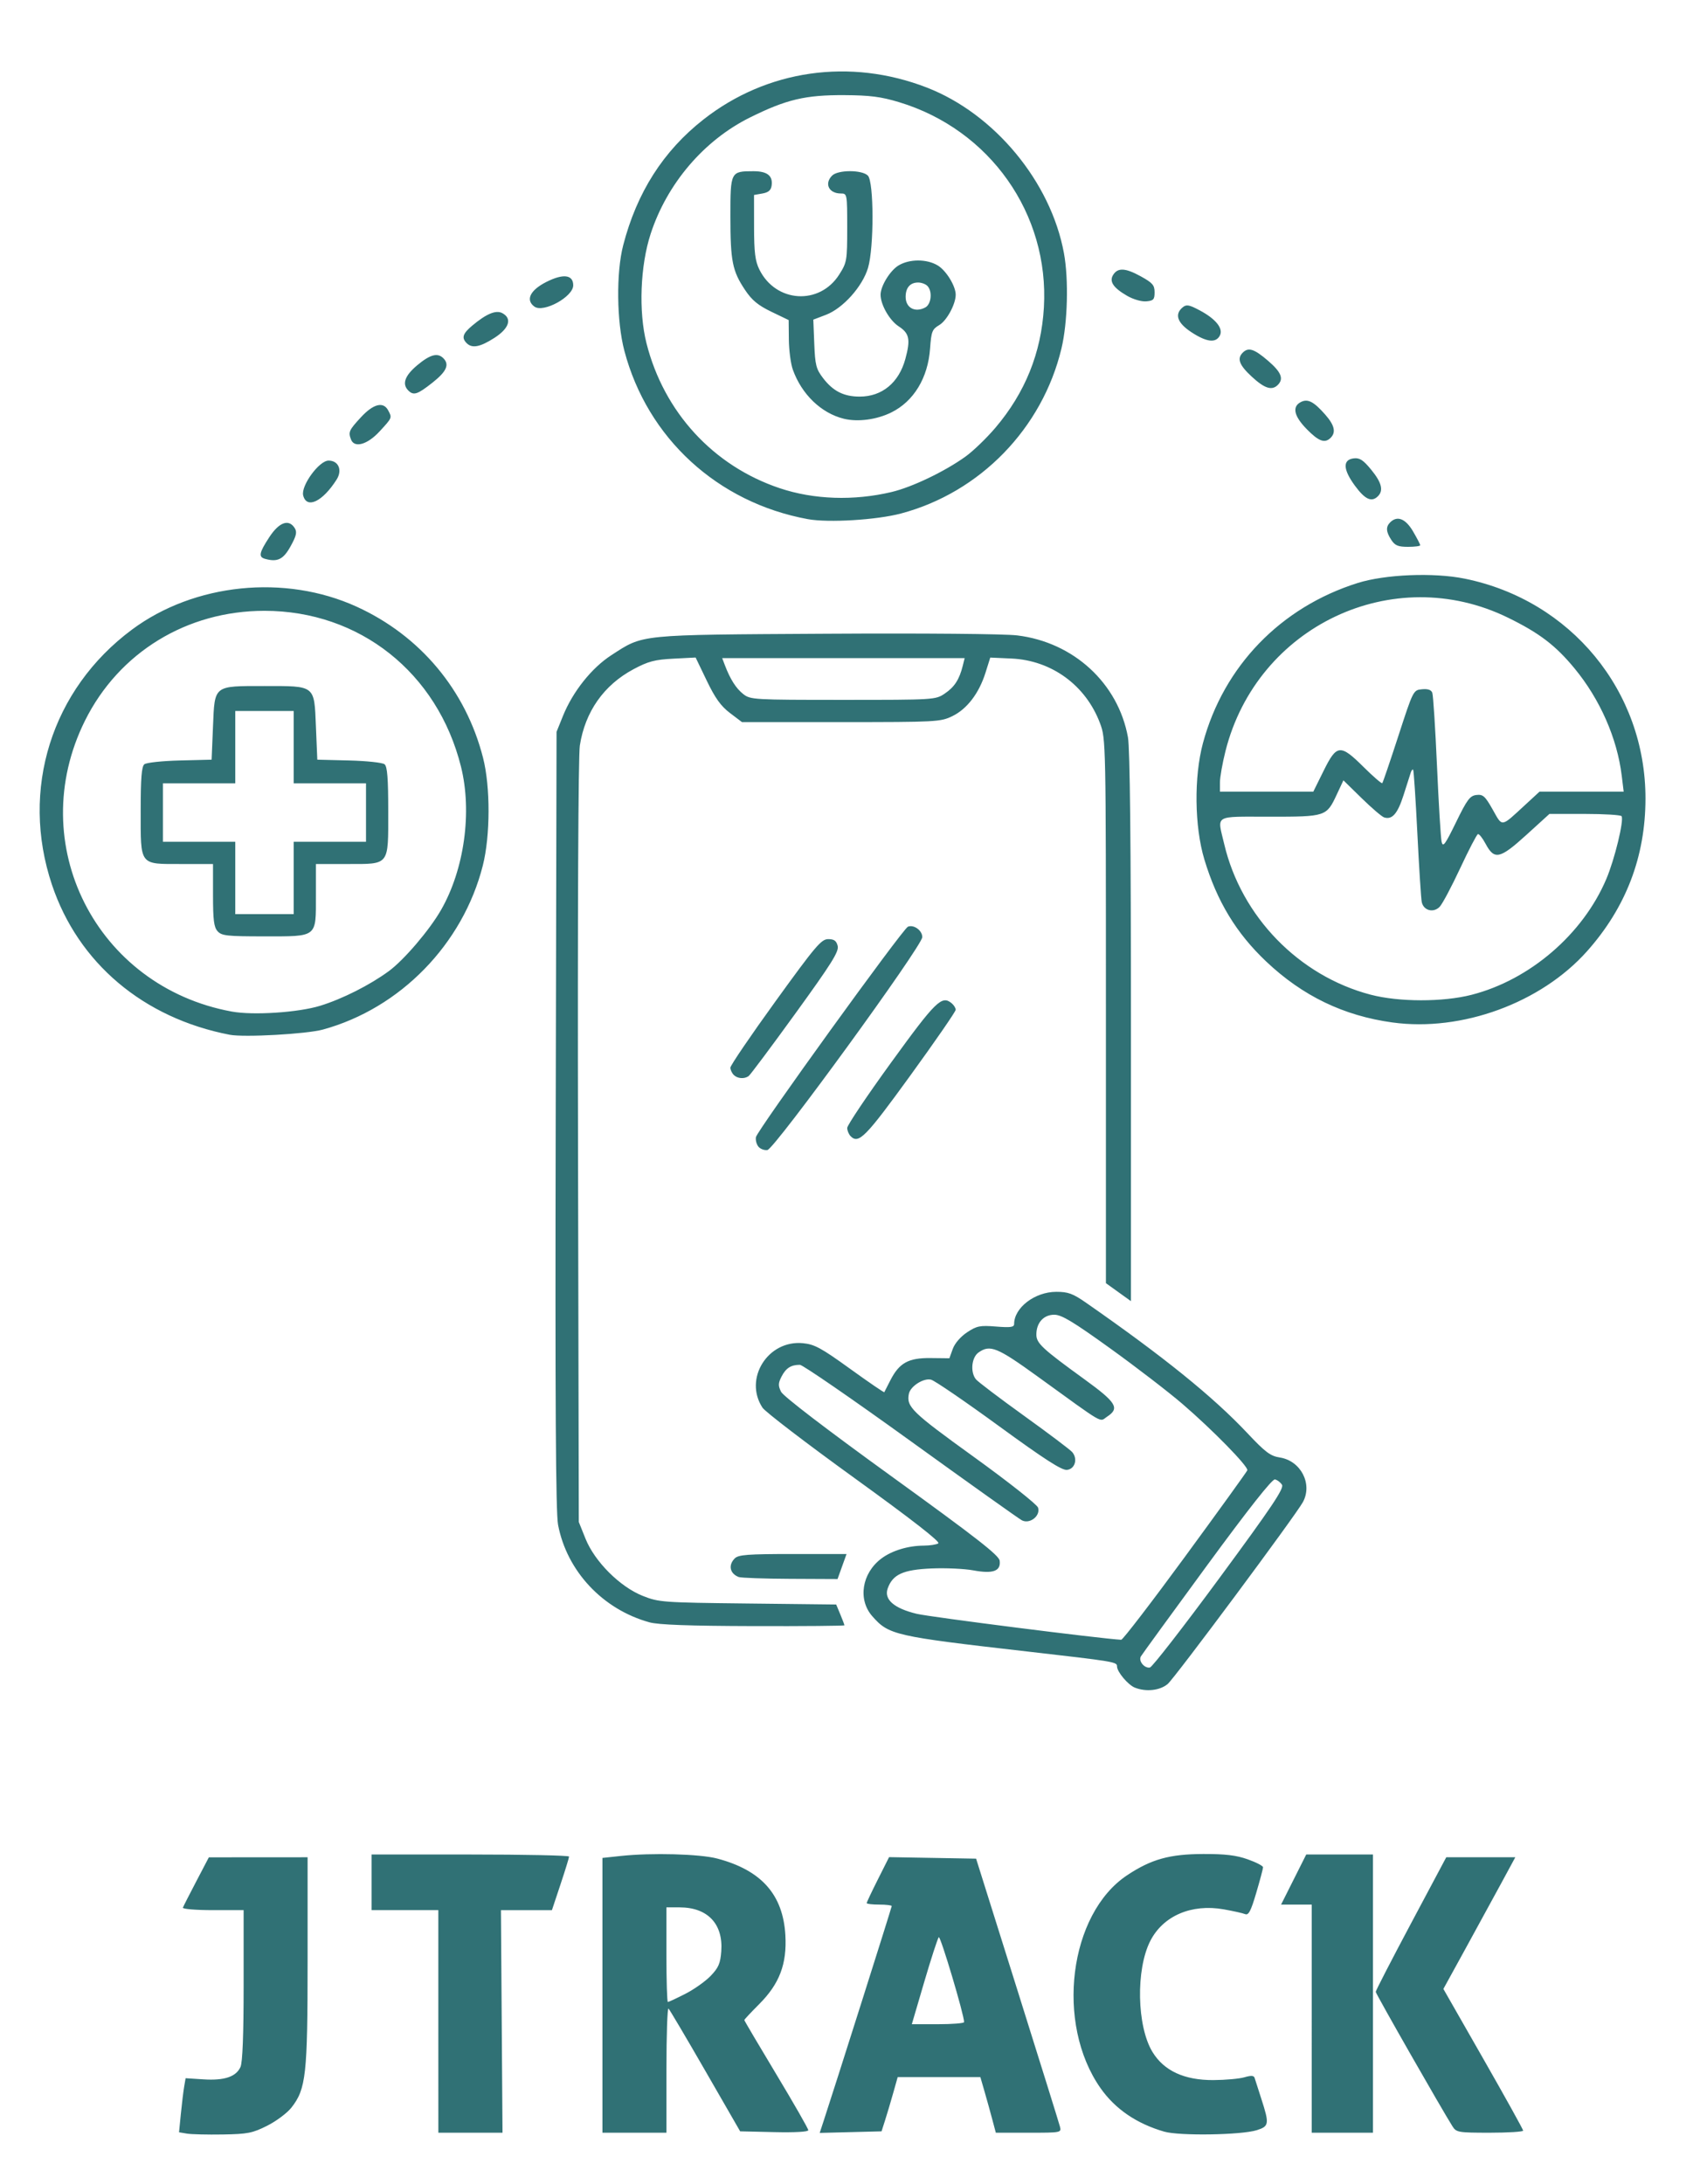 <?xml version="1.0" encoding="UTF-8" standalone="no"?>
<!-- Created with Inkscape (http://www.inkscape.org/) -->

<svg
   width="146.949mm"
   height="188.756mm"
   viewBox="0 0 146.949 188.756"
   version="1.1"
   id="svg1"
   xml:space="preserve"
   sodipodi:docname="jtrack_logo.svg"
   inkscape:version="1.3.2 (091e20e, 2023-11-25)"
   xmlns:inkscape="http://www.inkscape.org/namespaces/inkscape"
   xmlns:sodipodi="http://sodipodi.sourceforge.net/DTD/sodipodi-0.dtd"
   xmlns="http://www.w3.org/2000/svg"
   xmlns:svg="http://www.w3.org/2000/svg"><sodipodi:namedview
     id="namedview1"
     pagecolor="#ffffff"
     bordercolor="#000000"
     borderopacity="0.25"
     inkscape:showpageshadow="2"
     inkscape:pageopacity="0.0"
     inkscape:pagecheckerboard="0"
     inkscape:deskcolor="#d1d1d1"
     inkscape:document-units="mm"
     inkscape:zoom="0.99888117"
     inkscape:cx="174.69545"
     inkscape:cy="327.36627"
     inkscape:window-width="2560"
     inkscape:window-height="1387"
     inkscape:window-x="0"
     inkscape:window-y="25"
     inkscape:window-maximized="1"
     inkscape:current-layer="layer1" /><defs
     id="defs1" /><g
     inkscape:label="Layer 1"
     inkscape:groupmode="layer"
     id="layer1"
     transform="translate(-28.275,-34.207)"><path
       style="fill:#307175;fill-opacity:1;stroke-width:1.137"
       d="m 44.438,218.595 -0.687,-0.115 0.159,-1.605 c 0.088,-0.882 0.215,-1.934 0.284,-2.336 l 0.125,-0.732 1.548,0.099 c 1.803,0.115 2.81,-0.221 3.195,-1.067 0.18,-0.396 0.272,-2.772 0.272,-7.077 v -6.481 h -2.665 c -1.466,0 -2.629,-0.097 -2.585,-0.215 0.044,-0.118 0.567,-1.145 1.162,-2.281 l 1.082,-2.067 4.268,-0.004 4.268,-0.002 v 8.966 c 0,9.857 -0.133,11.058 -1.403,12.674 -0.364,0.463 -1.303,1.164 -2.087,1.559 -1.273,0.64 -1.685,0.722 -3.837,0.758 -1.326,0.022 -2.72,-0.011 -3.098,-0.074 z M 128.92,218.426 c -2.392,-0.69 -4.248,-1.956 -5.518,-3.766 -3.916,-5.582 -2.728,-15.055 2.306,-18.397 2.082,-1.382 3.669,-1.824 6.577,-1.833 1.904,-0.006 2.85,0.108 3.847,0.461 0.727,0.258 1.322,0.566 1.322,0.686 0,0.12 -0.265,1.114 -0.588,2.209 -0.467,1.583 -0.665,1.96 -0.962,1.839 -0.206,-0.084 -1.038,-0.269 -1.85,-0.413 -2.79,-0.493 -5.241,0.562 -6.348,2.732 -1.26,2.47 -1.163,7.372 0.189,9.593 0.992,1.629 2.752,2.443 5.26,2.431 1.042,-0.005 2.252,-0.114 2.689,-0.242 0.58,-0.17 0.818,-0.155 0.881,0.054 0.048,0.158 0.313,0.985 0.589,1.837 0.693,2.142 0.663,2.344 -0.401,2.68 -1.334,0.421 -6.683,0.506 -7.995,0.128 z m -62.756,-9.527 v -9.618 h -2.885 -2.885 v -2.404 -2.404 h 8.536 c 4.695,0 8.536,0.081 8.536,0.18 0,0.099 -0.334,1.181 -0.741,2.404 l -0.741,2.225 -2.204,-1.1e-4 -2.204,-1e-4 0.068,9.618 0.068,9.618 h -2.773 -2.773 z m 14.186,-2.256 v -11.874 l 1.597,-0.171 c 2.665,-0.285 6.825,-0.173 8.329,0.226 3.816,1.01 5.685,3.113 5.887,6.622 0.143,2.485 -0.51,4.205 -2.264,5.959 -0.707,0.707 -1.285,1.326 -1.285,1.376 0,0.05 1.244,2.159 2.765,4.687 1.521,2.529 2.765,4.702 2.765,4.831 0,0.142 -1.155,0.207 -2.945,0.166 l -2.945,-0.068 -3.006,-5.218 c -1.653,-2.87 -3.087,-5.295 -3.186,-5.39 -0.099,-0.095 -0.18,2.281 -0.18,5.278 v 5.45 H 83.115 80.35 Z M 87.51,206.517 c 0.757,-0.385 1.745,-1.085 2.197,-1.555 0.679,-0.708 0.837,-1.075 0.915,-2.126 0.175,-2.365 -1.18,-3.794 -3.6,-3.794 l -1.142,-3.6e-4 v 4.088 c 0,2.248 0.057,4.088 0.127,4.088 0.07,0 0.746,-0.315 1.503,-0.7 z m 11.959,10.986 c 0.882,-2.67 5.887,-18.459 5.887,-18.573 0,-0.071 -0.487,-0.129 -1.082,-0.129 -0.595,0 -1.082,-0.057 -1.082,-0.126 0,-0.069 0.435,-0.991 0.968,-2.05 l 0.968,-1.924 3.761,0.066 3.761,0.066 3.552,11.301 c 1.954,6.215 3.615,11.544 3.692,11.842 0.139,0.538 0.126,0.541 -2.7,0.541 h -2.84 l -0.303,-1.142 c -0.167,-0.628 -0.467,-1.71 -0.668,-2.404 l -0.365,-1.262 h -3.573 -3.573 l -0.39,1.383 c -0.214,0.76 -0.529,1.815 -0.698,2.344 l -0.308,0.962 -2.673,0.068 -2.673,0.068 z m 12.143,-8.544 c 0.015,-0.586 -2.045,-7.492 -2.189,-7.339 -0.096,0.102 -0.659,1.836 -1.252,3.852 l -1.077,3.667 h 2.256 c 1.241,0 2.258,-0.081 2.261,-0.18 z m 30.051,-0.301 v -9.858 h -1.325 -1.325 l 1.087,-2.164 1.087,-2.164 h 2.883 2.883 v 12.022 12.022 h -2.645 -2.645 z m 12.172,9.317 c -0.949,-1.499 -6.641,-11.471 -6.641,-11.634 0,-0.104 1.371,-2.763 3.048,-5.909 l 3.048,-5.72 h 2.984 2.984 l -1.204,2.224 c -0.662,1.223 -2.061,3.783 -3.108,5.689 l -1.904,3.465 3.447,6.033 c 1.896,3.318 3.447,6.114 3.448,6.213 3.3e-4,0.099 -1.295,0.18 -2.879,0.18 -2.725,0 -2.898,-0.029 -3.222,-0.541 z m -27.467,-37.925 c -0.589,-0.238 -1.536,-1.366 -1.536,-1.83 0,-0.394 -0.169,-0.422 -7.814,-1.297 -11.425,-1.307 -11.916,-1.419 -13.346,-3.048 -1.258,-1.433 -0.9,-3.704 0.783,-4.975 0.91,-0.687 2.306,-1.113 3.667,-1.12 0.529,-0.002 1.097,-0.091 1.262,-0.195 0.198,-0.126 -2.26,-2.039 -7.239,-5.637 -4.146,-2.995 -7.729,-5.736 -7.961,-6.091 -1.64,-2.502 0.467,-5.862 3.493,-5.572 1.005,0.097 1.578,0.408 4.082,2.215 1.602,1.156 2.932,2.065 2.955,2.02 0.023,-0.045 0.259,-0.506 0.523,-1.025 0.769,-1.506 1.562,-1.946 3.473,-1.925 l 1.631,0.018 0.292,-0.808 c 0.174,-0.482 0.674,-1.06 1.236,-1.433 0.843,-0.558 1.111,-0.611 2.506,-0.5 1.254,0.101 1.562,0.058 1.562,-0.22 0,-1.412 1.795,-2.781 3.646,-2.781 1.023,0 1.43,0.149 2.572,0.944 6.708,4.666 10.989,8.127 13.952,11.277 1.544,1.641 1.981,1.97 2.793,2.096 1.812,0.281 2.848,2.269 2.005,3.845 -0.593,1.108 -11.088,15.224 -11.699,15.735 -0.672,0.562 -1.88,0.693 -2.836,0.307 z m 7.32,-9.475 c 4.532,-6.153 5.599,-7.744 5.403,-8.055 -0.134,-0.213 -0.409,-0.42 -0.61,-0.46 -0.239,-0.047 -2.276,2.533 -5.885,7.454 -3.036,4.139 -5.601,7.666 -5.701,7.837 -0.231,0.397 0.304,1.054 0.782,0.962 0.2,-0.039 2.905,-3.521 6.011,-7.737 z m -2.965,-1.861 c 2.909,-3.968 5.326,-7.317 5.371,-7.443 0.112,-0.314 -2.989,-3.485 -5.612,-5.74 -1.19,-1.023 -3.99,-3.176 -6.222,-4.783 -3.239,-2.332 -4.219,-2.922 -4.855,-2.922 -0.92,0 -1.546,0.693 -1.546,1.712 0,0.753 0.498,1.216 4.167,3.875 2.758,1.999 3.058,2.495 1.951,3.22 -0.705,0.462 -0.051,0.84 -6.016,-3.474 -3.491,-2.524 -4.1,-2.772 -5.097,-2.074 -0.605,0.424 -0.733,1.688 -0.234,2.317 0.165,0.208 2.041,1.63 4.169,3.16 2.127,1.53 4.002,2.943 4.166,3.141 0.49,0.591 0.229,1.458 -0.46,1.531 -0.45,0.047 -1.933,-0.907 -5.891,-3.792 -2.909,-2.121 -5.543,-3.922 -5.852,-4.002 -0.645,-0.168 -1.794,0.563 -1.924,1.223 -0.221,1.123 0.242,1.572 5.607,5.443 2.992,2.159 5.474,4.119 5.561,4.391 0.227,0.716 -0.725,1.455 -1.406,1.091 -0.272,-0.146 -4.601,-3.228 -9.62,-6.849 -5.019,-3.622 -9.322,-6.585 -9.562,-6.585 -0.764,0 -1.205,0.279 -1.577,0.998 -0.302,0.584 -0.311,0.803 -0.051,1.33 0.19,0.387 3.89,3.219 9.567,7.323 7.357,5.319 9.272,6.814 9.332,7.281 0.113,0.895 -0.578,1.148 -2.276,0.832 -0.773,-0.144 -2.405,-0.218 -3.627,-0.165 -2.451,0.106 -3.347,0.515 -3.778,1.727 -0.338,0.949 0.545,1.72 2.513,2.193 1.155,0.277 15.875,2.146 17.673,2.243 0.132,0.007 2.621,-3.234 5.53,-7.202 z m -46.307,5.694 c -4.042,-1.115 -7.138,-4.418 -7.902,-8.429 -0.2,-1.051 -0.255,-10.556 -0.203,-34.985 l 0.072,-33.542 0.556,-1.376 c 0.847,-2.098 2.483,-4.151 4.181,-5.248 2.815,-1.819 2.188,-1.757 18.544,-1.854 8.464,-0.05 15.429,0.01 16.535,0.144 4.874,0.589 8.726,4.129 9.576,8.8 0.175,0.959 0.26,9.18 0.26,25.081 v 23.654 l -1.082,-0.777 -1.082,-0.777 v -23.514 c 0,-23.323 -0.005,-23.525 -0.507,-24.868 -1.227,-3.28 -4.183,-5.442 -7.653,-5.6 l -1.837,-0.083 -0.413,1.312 c -0.562,1.782 -1.597,3.136 -2.869,3.752 -1.02,0.494 -1.373,0.513 -9.621,0.513 h -8.561 l -1.041,-0.79 c -0.783,-0.594 -1.279,-1.286 -2.002,-2.791 l -0.962,-2 -1.924,0.099 c -1.611,0.083 -2.171,0.231 -3.443,0.91 -2.568,1.369 -4.19,3.677 -4.642,6.602 -0.134,0.867 -0.197,14.74 -0.157,34.277 l 0.068,32.821 0.58,1.443 c 0.797,1.981 2.979,4.161 4.95,4.942 1.393,0.553 1.703,0.575 9.081,0.658 l 7.638,0.086 0.356,0.853 c 0.196,0.469 0.356,0.894 0.356,0.944 0,0.05 -3.544,0.081 -7.875,0.069 -5.55,-0.015 -8.2,-0.111 -8.978,-0.326 z M 109.949,94.139 c 0.832,-0.56 1.253,-1.212 1.547,-2.395 l 0.164,-0.661 h -10.479 -10.479 l 0.229,0.603 c 0.464,1.22 0.967,2.012 1.59,2.502 0.618,0.486 0.89,0.502 8.625,0.502 7.923,0 7.993,-0.004 8.804,-0.55 z M 92.132,170.494 c -0.77,-0.293 -0.927,-1.028 -0.343,-1.611 0.317,-0.317 1.12,-0.378 5.02,-0.378 h 4.642 l -0.389,1.082 -0.389,1.082 -4.089,-0.019 c -2.249,-0.01 -4.252,-0.081 -4.45,-0.156 z m 1.704,-37.189 c -0.164,-0.197 -0.263,-0.568 -0.219,-0.823 0.097,-0.571 12.697,-18.013 13.14,-18.189 0.515,-0.205 1.245,0.327 1.24,0.902 -0.007,0.765 -12.768,18.305 -13.384,18.397 -0.263,0.04 -0.613,-0.09 -0.777,-0.287 z m 7.971,-0.905 c -0.164,-0.164 -0.298,-0.486 -0.298,-0.717 0,-0.231 1.711,-2.779 3.803,-5.662 3.861,-5.323 4.371,-5.822 5.227,-5.112 0.191,0.159 0.347,0.412 0.347,0.563 0,0.151 -1.764,2.708 -3.921,5.681 -3.876,5.344 -4.464,5.942 -5.159,5.247 z m -10.108,-5.299 c -0.159,-0.159 -0.289,-0.441 -0.289,-0.628 0,-0.187 1.752,-2.762 3.893,-5.723 3.472,-4.8 3.966,-5.383 4.564,-5.383 0.51,0 0.706,0.14 0.818,0.586 0.122,0.485 -0.511,1.496 -3.65,5.831 -2.088,2.884 -3.911,5.324 -4.05,5.421 -0.381,0.266 -0.963,0.219 -1.287,-0.104 z m -43.568,-3.47 c -7.459,-1.44 -13.098,-6.199 -15.366,-12.967 -2.756,-8.225 -0.04,-16.879 6.92,-22.048 5.392,-4.005 13.222,-4.804 19.415,-1.981 5.497,2.505 9.434,7.209 10.93,13.059 0.643,2.514 0.633,6.746 -0.022,9.323 -1.725,6.788 -7.138,12.336 -13.823,14.166 -1.417,0.388 -6.811,0.688 -8.055,0.448 z m 7.814,-2.503 c 1.926,-0.593 4.294,-1.788 5.943,-2.998 1.308,-0.96 3.512,-3.542 4.513,-5.288 2.01,-3.506 2.7,-8.468 1.72,-12.388 -2.029,-8.118 -8.769,-13.46 -16.985,-13.46 -6.709,0 -12.582,3.595 -15.517,9.498 -5.286,10.632 0.955,22.988 12.695,25.135 1.847,0.338 5.741,0.083 7.631,-0.499 z m -8.859,-6.441 c -0.32,-0.354 -0.398,-0.964 -0.398,-3.126 V 108.875 h -2.728 c -3.669,0 -3.524,0.19 -3.524,-4.618 0,-2.79 0.08,-3.805 0.315,-4 0.174,-0.145 1.543,-0.292 3.066,-0.33 l 2.75,-0.068 0.12,-2.879 c 0.15,-3.585 0.023,-3.486 4.448,-3.486 4.425,0 4.299,-0.099 4.448,3.486 l 0.12,2.879 2.75,0.068 c 1.522,0.038 2.891,0.185 3.066,0.33 0.235,0.195 0.315,1.217 0.315,4.042 0,4.769 0.15,4.576 -3.565,4.576 h -2.686 v 2.728 c 0,3.659 0.172,3.524 -4.49,3.524 -3.192,0 -3.657,-0.051 -4.008,-0.44 z m 6.575,-4.61 v -3.126 h 3.126 3.126 v -2.525 -2.525 H 56.787 53.661 V 98.776 95.651 h -2.525 -2.525 v 3.126 3.126 h -3.126 -3.126 v 2.525 2.525 h 3.126 3.126 v 3.126 3.126 h 2.525 2.525 z m 94.99,12.494 c -4.228,-0.579 -7.777,-2.291 -10.923,-5.268 -2.593,-2.454 -4.261,-5.208 -5.351,-8.835 -0.852,-2.835 -0.903,-7.122 -0.119,-10.039 1.785,-6.642 6.718,-11.746 13.373,-13.839 2.382,-0.749 6.567,-0.92 9.243,-0.378 9.186,1.861 15.647,9.716 15.637,19.012 -0.006,5.019 -1.685,9.408 -5.049,13.186 -3.978,4.469 -10.828,6.979 -16.811,6.16 z m 6.825,-2.392 c 5.03,-1.286 9.62,-5.229 11.649,-10.006 0.718,-1.689 1.541,-5.074 1.321,-5.43 -0.067,-0.108 -1.497,-0.196 -3.179,-0.196 h -3.058 l -1.998,1.817 c -2.286,2.078 -2.763,2.183 -3.518,0.768 -0.264,-0.496 -0.564,-0.873 -0.666,-0.84 -0.102,0.034 -0.791,1.359 -1.531,2.945 -0.74,1.586 -1.536,3.084 -1.77,3.33 -0.534,0.56 -1.397,0.337 -1.553,-0.402 -0.061,-0.289 -0.232,-2.959 -0.38,-5.933 -0.148,-2.975 -0.312,-5.452 -0.365,-5.505 -0.053,-0.053 -0.144,0.055 -0.203,0.239 -0.059,0.184 -0.341,1.066 -0.627,1.96 -0.515,1.609 -0.983,2.145 -1.681,1.921 -0.198,-0.064 -1.071,-0.81 -1.938,-1.659 l -1.578,-1.544 -0.578,1.234 c -0.888,1.896 -0.929,1.91 -5.818,1.91 -4.877,0 -4.517,-0.218 -3.908,2.364 1.478,6.271 6.459,11.393 12.658,13.017 2.445,0.64 6.243,0.645 8.723,0.011 z m 0.424,-17.27 c 0.568,-0.066 0.747,0.096 1.409,1.269 0.859,1.521 0.675,1.548 2.794,-0.405 l 1.248,-1.15 h 3.638 3.638 l -0.169,-1.383 c -0.394,-3.231 -1.875,-6.598 -4.078,-9.269 -1.645,-1.994 -3.046,-3.061 -5.766,-4.39 -9.908,-4.841 -21.681,0.723 -24.407,11.533 -0.264,1.046 -0.479,2.263 -0.479,2.705 v 0.803 h 4.035 4.035 l 0.892,-1.803 c 1.138,-2.299 1.437,-2.327 3.468,-0.314 0.826,0.819 1.547,1.441 1.602,1.383 0.055,-0.059 0.68,-1.892 1.389,-4.074 1.284,-3.949 1.293,-3.968 2.041,-4.04 0.505,-0.049 0.797,0.048 0.893,0.299 0.079,0.204 0.261,3.051 0.407,6.325 0.145,3.274 0.324,6.223 0.398,6.554 0.114,0.512 0.299,0.262 1.247,-1.683 0.96,-1.969 1.203,-2.295 1.764,-2.359 z M 51.196,82.506 c -0.598,-0.163 -0.528,-0.522 0.364,-1.886 0.848,-1.295 1.686,-1.589 2.194,-0.769 0.212,0.341 0.138,0.663 -0.359,1.563 -0.628,1.138 -1.127,1.385 -2.199,1.092 z M 148.543,80.872 c -0.463,-0.706 -0.491,-1.133 -0.1,-1.523 0.607,-0.607 1.329,-0.323 1.973,0.776 0.343,0.586 0.624,1.127 0.624,1.202 0,0.076 -0.474,0.138 -1.054,0.138 -0.855,0 -1.128,-0.112 -1.443,-0.593 z M 98.102,79.071 C 90.302,77.64 84.232,72.068 82.243,64.513 81.578,61.988 81.531,57.78 82.141,55.416 c 1.179,-4.571 3.469,-8.161 6.947,-10.887 5.486,-4.301 12.677,-5.327 19.308,-2.754 5.846,2.269 10.714,8.148 11.846,14.307 0.419,2.281 0.322,6.004 -0.215,8.245 -1.656,6.907 -7.032,12.435 -13.861,14.254 -2.112,0.562 -6.287,0.816 -8.063,0.49 z m 7.254,-2.348 c 1.767,-0.42 4.583,-1.769 6.371,-3.053 0.661,-0.474 1.823,-1.593 2.582,-2.485 2.579,-3.032 3.973,-6.485 4.201,-10.408 0.472,-8.09 -4.667,-15.369 -12.525,-17.742 -1.561,-0.471 -2.506,-0.593 -4.717,-0.606 -3.374,-0.02 -5.027,0.372 -8.175,1.936 -3.969,1.972 -7.158,5.709 -8.575,10.05 -0.902,2.763 -1.053,6.72 -0.36,9.457 1.506,5.957 5.776,10.601 11.514,12.524 2.956,0.99 6.406,1.107 9.684,0.328 z m -4.146,-6.33 C 99.26,69.914 97.568,68.283 96.807,66.149 96.627,65.646 96.473,64.477 96.464,63.551 l -0.017,-1.683 -1.497,-0.721 c -1.149,-0.554 -1.677,-0.991 -2.272,-1.881 -1.098,-1.643 -1.266,-2.484 -1.267,-6.346 -0.001,-3.885 0.014,-3.916 1.997,-3.916 1.193,0 1.688,0.394 1.566,1.248 -0.057,0.4 -0.278,0.587 -0.8,0.678 l -0.721,0.126 0.004,2.761 c 0.003,2.205 0.095,2.946 0.455,3.676 1.418,2.883 5.203,3.123 6.907,0.438 0.662,-1.044 0.689,-1.202 0.689,-4.045 0,-2.927 -0.006,-2.958 -0.553,-2.958 -1.034,0 -1.447,-0.85 -0.752,-1.546 0.509,-0.509 2.582,-0.509 3.091,0 0.527,0.527 0.537,6.212 0.015,7.971 -0.48,1.615 -2.165,3.497 -3.633,4.058 l -1.098,0.419 0.083,2.082 c 0.073,1.842 0.16,2.184 0.756,2.965 0.866,1.135 1.793,1.604 3.173,1.604 1.927,0 3.383,-1.199 3.942,-3.246 0.461,-1.689 0.354,-2.223 -0.571,-2.823 -0.791,-0.514 -1.568,-1.869 -1.568,-2.736 0,-0.746 0.816,-2.08 1.544,-2.524 0.947,-0.578 2.457,-0.578 3.405,0 0.728,0.444 1.544,1.777 1.544,2.524 0,0.816 -0.769,2.237 -1.417,2.62 -0.618,0.365 -0.693,0.555 -0.798,2.031 -0.182,2.538 -1.412,4.565 -3.35,5.522 -1.269,0.627 -2.897,0.842 -4.111,0.544 z m 7.047,-9.615 c 0.527,-0.282 0.634,-1.41 0.177,-1.867 -0.159,-0.159 -0.516,-0.289 -0.793,-0.289 -0.69,0 -1.082,0.449 -1.082,1.238 0,0.952 0.813,1.391 1.699,0.917 z M 54.482,77.022 c -0.209,-0.834 1.378,-3.011 2.196,-3.011 0.86,0 1.21,0.827 0.695,1.639 -1.214,1.915 -2.591,2.569 -2.891,1.372 z m 90.911,-0.843 c -1.036,-1.411 -1.068,-2.249 -0.09,-2.362 0.502,-0.058 0.816,0.148 1.503,0.987 0.9,1.099 1.076,1.789 0.58,2.285 -0.546,0.546 -1.115,0.286 -1.992,-0.909 z M 58.616,72.188 c -0.247,-0.643 -0.178,-0.798 0.846,-1.909 1.081,-1.173 1.945,-1.396 2.365,-0.612 0.349,0.652 0.358,0.63 -0.743,1.825 -1.052,1.142 -2.176,1.459 -2.468,0.696 z m 82.617,-0.891 c -1.102,-1.123 -1.286,-1.931 -0.531,-2.335 0.607,-0.325 1.129,-0.06 2.131,1.081 0.798,0.908 0.941,1.522 0.466,1.997 -0.504,0.504 -1.026,0.317 -2.066,-0.742 z M 63.567,67.952 c -0.559,-0.559 -0.301,-1.282 0.779,-2.185 1.107,-0.925 1.755,-1.099 2.25,-0.604 0.549,0.549 0.284,1.147 -0.935,2.11 -1.303,1.03 -1.636,1.138 -2.094,0.679 z m 72.921,-1.185 c -1.095,-1.009 -1.306,-1.567 -0.788,-2.085 0.486,-0.486 0.986,-0.327 2.176,0.694 1.15,0.986 1.385,1.564 0.854,2.096 -0.51,0.51 -1.139,0.312 -2.241,-0.704 z M 68.616,63.864 c -0.457,-0.457 -0.344,-0.824 0.462,-1.502 1.236,-1.04 2.069,-1.388 2.618,-1.093 0.869,0.465 0.597,1.315 -0.684,2.138 -1.237,0.794 -1.927,0.926 -2.395,0.458 z m 62.648,-0.945 c -1.22,-0.798 -1.485,-1.549 -0.759,-2.151 0.323,-0.268 0.551,-0.229 1.458,0.252 1.414,0.75 2.08,1.584 1.752,2.196 -0.35,0.654 -1.143,0.558 -2.451,-0.297 z M 74.468,60.703 c -0.781,-0.571 -0.373,-1.417 1.028,-2.127 1.464,-0.742 2.329,-0.635 2.329,0.289 0,0.992 -2.581,2.405 -3.357,1.838 z m 51.228,-0.936 c -1.192,-0.69 -1.556,-1.237 -1.199,-1.805 0.401,-0.64 1.056,-0.606 2.379,0.122 1.028,0.566 1.202,0.766 1.202,1.382 0,0.626 -0.094,0.729 -0.721,0.783 -0.412,0.036 -1.124,-0.171 -1.66,-0.481 z"
       id="path1"
       sodipodi:nodetypes="ccsscssscssscccssssccssscssscssscssssssccccccsssccccccccccsssssssscsssccccsssscsssssssscccssscsscccsscccsssscssccccccccccccccsscccsscsssccssssccsccsssccsscsssssssccsssssssssssssssssssssssssssssssssscsscsscsscssscsscccscscssscssccssscssscssscccscccsssccsscccccssscssssssssssssssssssssssssssssssssssssscsssccsssccssscssscccccccccccccccccccccccccsssssscsscscscsssssssssssscssssccssscccsscsscccsssscsssssssssssssssssssssssssssssssssssssssccsscscscccsssssssccsssssssssssssssssssssscsssccssssssssssssssssssssssssssssssssssssssss" /></g></svg>
